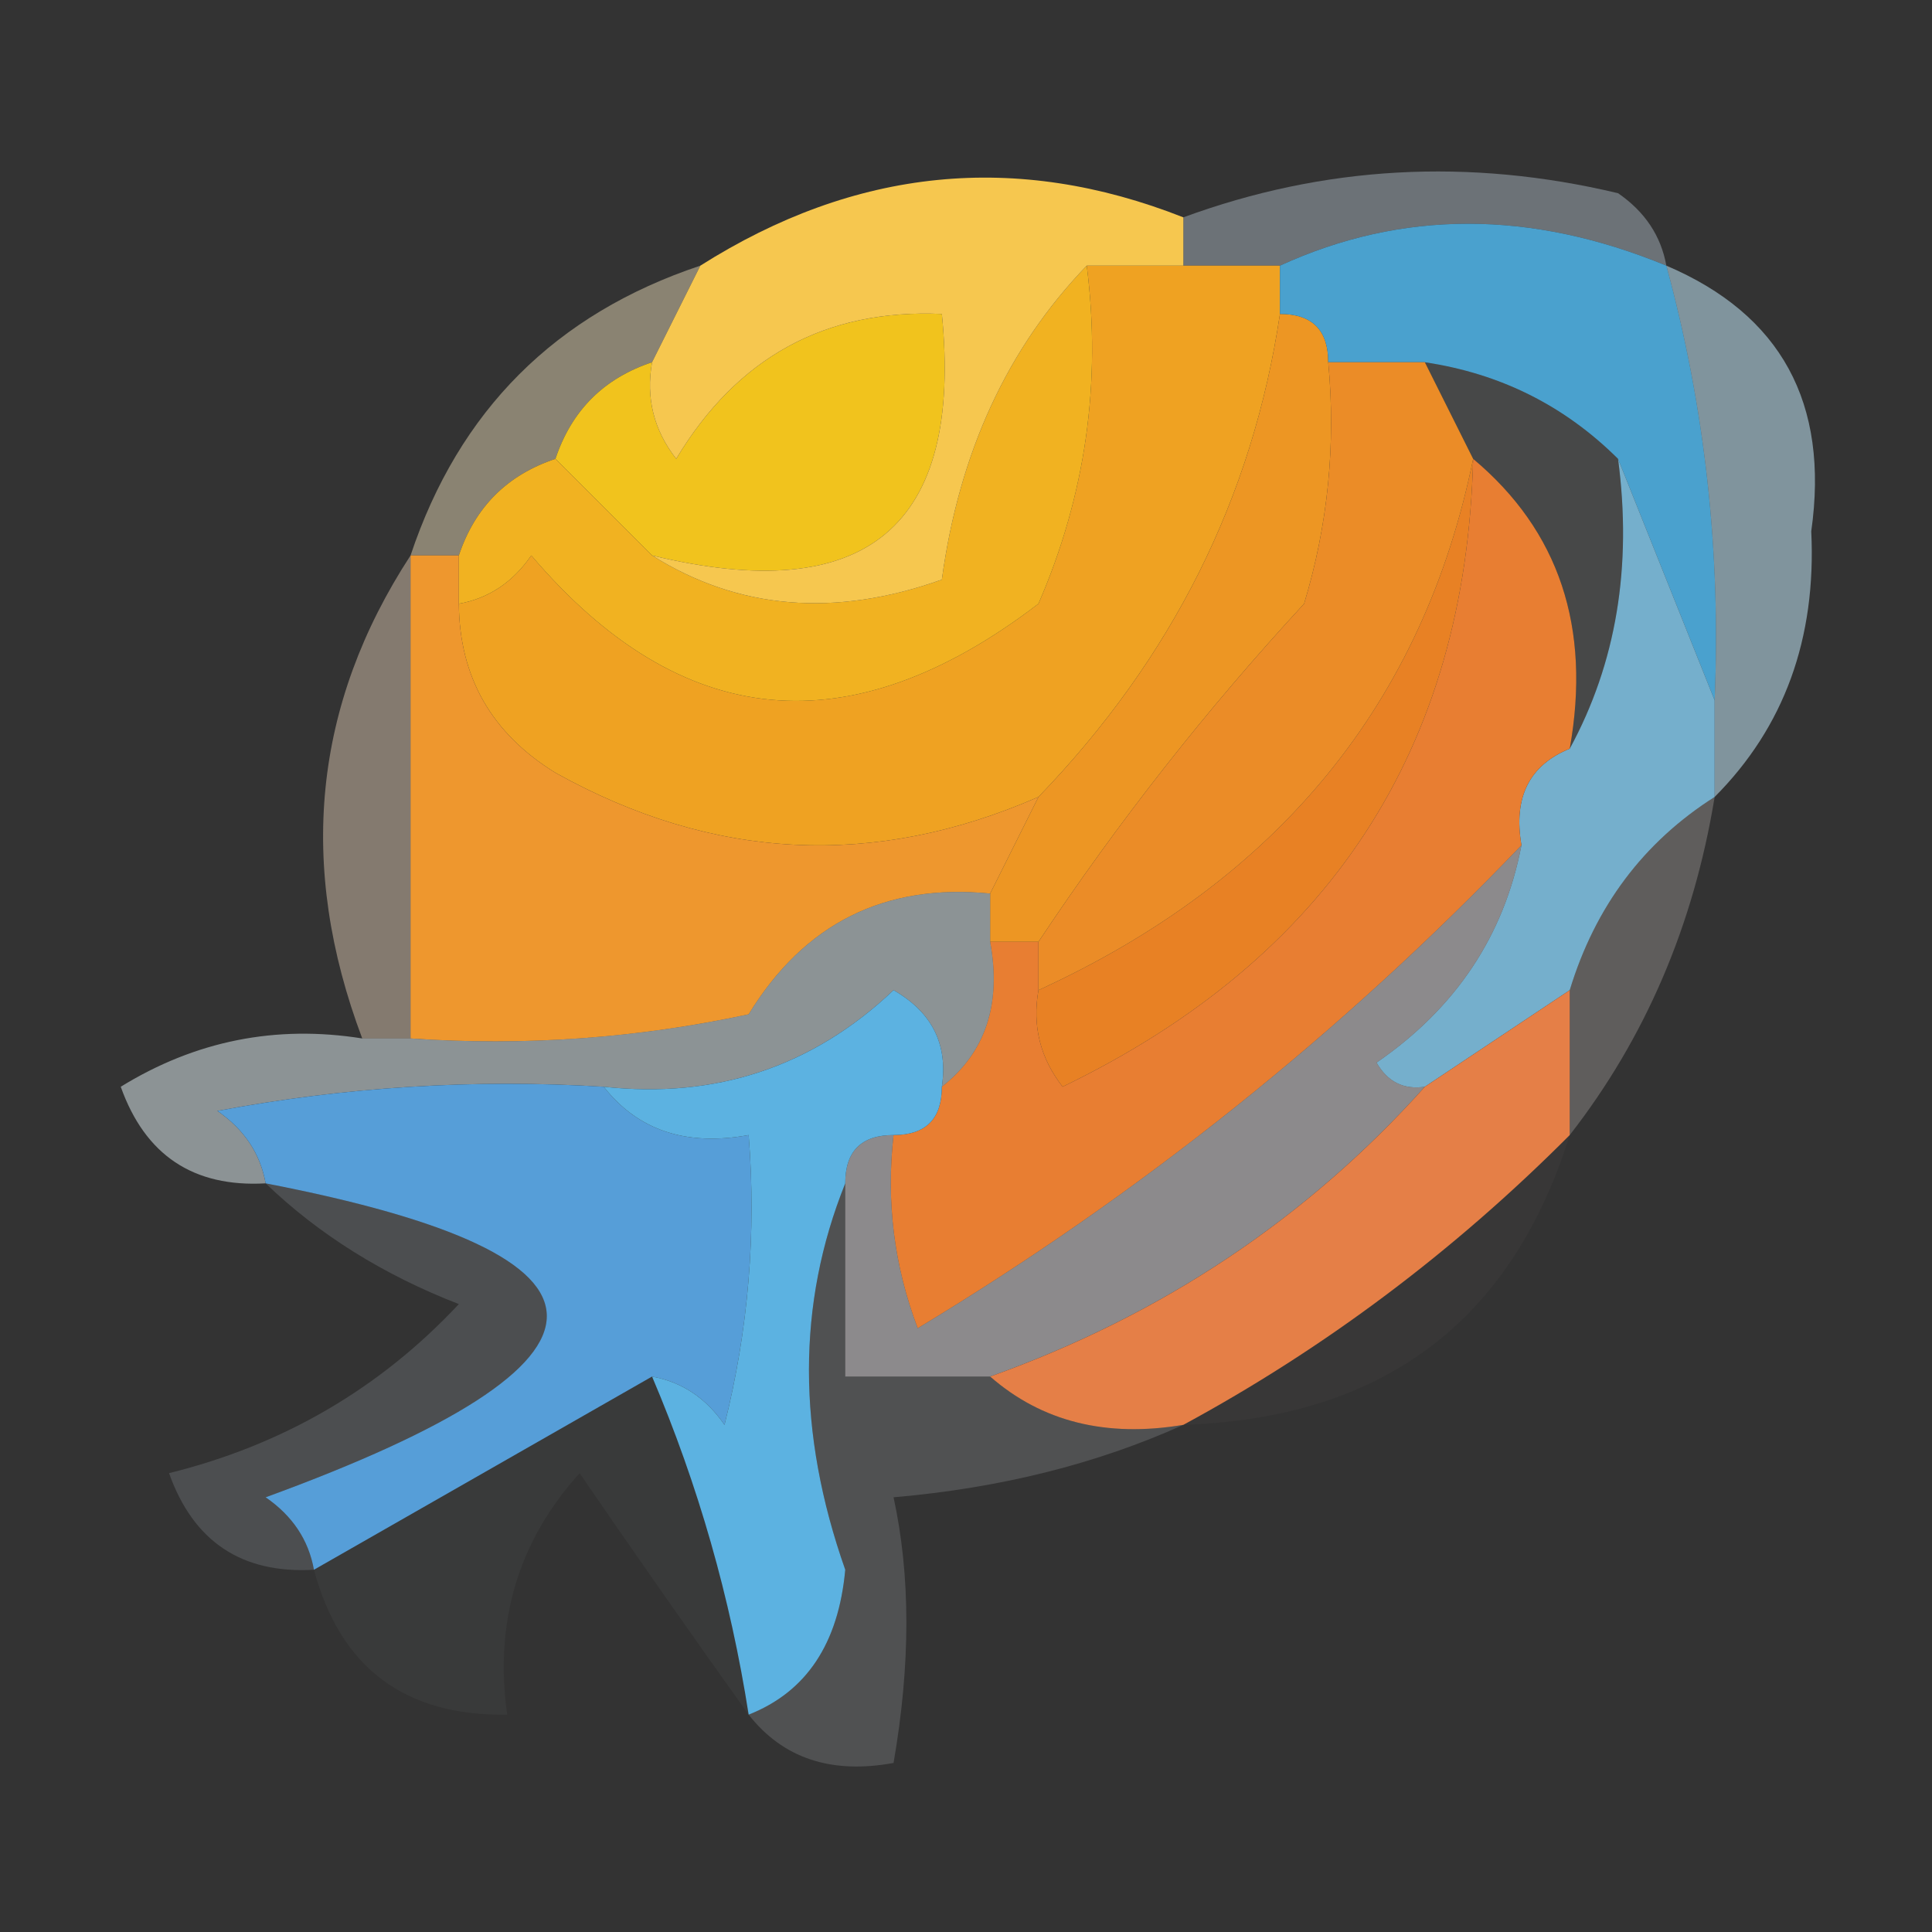 <?xml version="1.0" encoding="UTF-8"?>
<!DOCTYPE svg PUBLIC "-//W3C//DTD SVG 1.1//EN" "http://www.w3.org/Graphics/SVG/1.1/DTD/svg11.dtd">
<svg xmlns="http://www.w3.org/2000/svg" version="1.1" width="40px" height="40px" style="shape-rendering:geometricPrecision; text-rendering:geometricPrecision; image-rendering:optimizeQuality; fill-rule:evenodd; clip-rule:evenodd" xmlns:xlink="http://www.w3.org/1999/xlink">
<rect width="100%" height="100%" fill="#333333" stroke="none"/>
<g><path style="opacity:0.361" fill="#d0e1ee" d="M 34.5,5.5 C 31.693,4.343 29.026,4.343 26.5,5.5C 25.833,5.5 25.167,5.5 24.5,5.5C 24.5,5.167 24.5,4.833 24.5,4.5C 27.408,3.431 30.408,3.264 33.5,4C 34.056,4.383 34.389,4.883 34.5,5.5 Z"/></g>
<g><path style="opacity:0.439" fill="#f9e9c1" d="M 14.5,5.5 C 14.167,6.167 13.833,6.833 13.5,7.5C 12.5,7.833 11.833,8.5 11.5,9.5C 10.5,9.833 9.833,10.5 9.5,11.5C 9.167,11.5 8.833,11.5 8.5,11.5C 9.5,8.5 11.5,6.5 14.5,5.5 Z"/></g>
<g><path style="opacity:1" fill="#f1c31d" d="M 13.5,11.5 C 12.833,10.833 12.167,10.167 11.5,9.5C 11.833,8.5 12.5,7.833 13.5,7.5C 13.369,8.239 13.536,8.906 14,9.5C 15.264,7.393 17.097,6.393 19.5,6.5C 19.938,10.908 17.938,12.575 13.5,11.5 Z"/></g>
<g><path style="opacity:1" fill="#efa222" d="M 22.5,5.5 C 23.167,5.5 23.833,5.5 24.5,5.5C 25.167,5.5 25.833,5.5 26.5,5.5C 26.5,5.833 26.5,6.167 26.5,6.5C 25.934,10.299 24.267,13.632 21.5,16.5C 18.1,17.986 14.767,17.82 11.5,16C 10.177,15.184 9.511,14.017 9.5,12.5C 10.117,12.389 10.617,12.056 11,11.5C 14.103,15.148 17.603,15.482 21.5,12.5C 22.474,10.257 22.808,7.924 22.5,5.5 Z"/></g>
<g><path style="opacity:1" fill="#ed9623" d="M 26.5,6.5 C 27.167,6.5 27.5,6.833 27.5,7.5C 27.66,9.199 27.494,10.866 27,12.5C 24.983,14.684 23.149,17.018 21.5,19.5C 21.167,19.5 20.833,19.5 20.5,19.5C 20.5,19.167 20.5,18.833 20.5,18.5C 20.833,17.833 21.167,17.167 21.5,16.5C 24.267,13.632 25.934,10.299 26.5,6.5 Z"/></g>
<g><path style="opacity:0.914" fill="#4dacdd" d="M 34.5,5.5 C 35.299,8.43 35.632,11.43 35.5,14.5C 34.833,12.833 34.167,11.167 33.5,9.5C 32.395,8.4 31.062,7.733 29.5,7.5C 28.833,7.5 28.167,7.5 27.5,7.5C 27.5,6.833 27.167,6.5 26.5,6.5C 26.5,6.167 26.5,5.833 26.5,5.5C 29.026,4.343 31.693,4.343 34.5,5.5 Z"/></g>
<g><path style="opacity:0.122" fill="#dbdfde" d="M 29.5,7.5 C 31.062,7.733 32.395,8.4 33.5,9.5C 33.795,11.735 33.461,13.735 32.5,15.5C 32.947,12.99 32.28,10.99 30.5,9.5C 30.167,8.833 29.833,8.167 29.5,7.5 Z"/></g>
<g><path style="opacity:1" fill="#f1b221" d="M 22.5,5.5 C 22.808,7.924 22.474,10.257 21.5,12.5C 17.603,15.482 14.103,15.148 11,11.5C 10.617,12.056 10.117,12.389 9.5,12.5C 9.5,12.167 9.5,11.833 9.5,11.5C 9.833,10.5 10.5,9.833 11.5,9.5C 12.167,10.167 12.833,10.833 13.5,11.5C 15.288,12.623 17.288,12.789 19.5,12C 19.859,9.37 20.859,7.203 22.5,5.5 Z"/></g>
<g><path style="opacity:1" fill="#e88124" d="M 30.5,9.5 C 30.348,15.503 27.515,19.836 22,22.5C 21.536,21.906 21.369,21.239 21.5,20.5C 26.468,18.221 29.468,14.554 30.5,9.5 Z"/></g>
<g><path style="opacity:1" fill="#f6c74f" d="M 24.5,4.5 C 24.5,4.833 24.5,5.167 24.5,5.5C 23.833,5.5 23.167,5.5 22.5,5.5C 20.859,7.203 19.859,9.37 19.5,12C 17.288,12.789 15.288,12.623 13.5,11.5C 17.938,12.575 19.938,10.908 19.5,6.5C 17.097,6.393 15.264,7.393 14,9.5C 13.536,8.906 13.369,8.239 13.5,7.5C 13.833,6.833 14.167,6.167 14.5,5.5C 17.708,3.469 21.041,3.135 24.5,4.5 Z"/></g>
<g><path style="opacity:0.569" fill="#bbdeee" d="M 34.5,5.5 C 36.876,6.512 37.876,8.345 37.5,11C 37.607,13.221 36.94,15.054 35.5,16.5C 35.5,15.833 35.5,15.167 35.5,14.5C 35.632,11.43 35.299,8.43 34.5,5.5 Z"/></g>
<g><path style="opacity:1" fill="#ee972e" d="M 8.5,11.5 C 8.833,11.5 9.167,11.5 9.5,11.5C 9.5,11.833 9.5,12.167 9.5,12.5C 9.511,14.017 10.177,15.184 11.5,16C 14.767,17.82 18.1,17.986 21.5,16.5C 21.167,17.167 20.833,17.833 20.5,18.5C 18.319,18.284 16.653,19.117 15.5,21C 13.19,21.497 10.857,21.663 8.5,21.5C 8.5,18.167 8.5,14.833 8.5,11.5 Z"/></g>
<g><path style="opacity:1" fill="#eb8c27" d="M 27.5,7.5 C 28.167,7.5 28.833,7.5 29.5,7.5C 29.833,8.167 30.167,8.833 30.5,9.5C 29.468,14.554 26.468,18.221 21.5,20.5C 21.5,20.167 21.5,19.833 21.5,19.5C 23.149,17.018 24.983,14.684 27,12.5C 27.494,10.866 27.66,9.199 27.5,7.5 Z"/></g>
<g><path style="opacity:0.424" fill="#f3dcc2" d="M 8.5,11.5 C 8.5,14.833 8.5,18.167 8.5,21.5C 8.167,21.5 7.833,21.5 7.5,21.5C 6.152,17.924 6.485,14.59 8.5,11.5 Z"/></g>
<g><path style="opacity:0.906" fill="#7cbbdb" d="M 33.5,9.5 C 34.167,11.167 34.833,12.833 35.5,14.5C 35.5,15.167 35.5,15.833 35.5,16.5C 34.026,17.436 33.026,18.77 32.5,20.5C 31.5,21.167 30.5,21.833 29.5,22.5C 29.062,22.565 28.728,22.399 28.5,22C 30.141,20.871 31.141,19.371 31.5,17.5C 31.328,16.508 31.662,15.842 32.5,15.5C 33.461,13.735 33.795,11.735 33.5,9.5 Z"/></g>
<g><path style="opacity:1" fill="#e87e32" d="M 30.5,9.5 C 32.28,10.99 32.947,12.99 32.5,15.5C 31.662,15.842 31.328,16.508 31.5,17.5C 27.785,21.38 23.619,24.713 19,27.5C 18.51,26.207 18.343,24.873 18.5,23.5C 19.167,23.5 19.5,23.167 19.5,22.5C 20.404,21.791 20.737,20.791 20.5,19.5C 20.833,19.5 21.167,19.5 21.5,19.5C 21.5,19.833 21.5,20.167 21.5,20.5C 21.369,21.239 21.536,21.906 22,22.5C 27.515,19.836 30.348,15.503 30.5,9.5 Z"/></g>
<g><path style="opacity:0.231" fill="#f3eae5" d="M 35.5,16.5 C 35.065,19.157 34.065,21.491 32.5,23.5C 32.5,22.5 32.5,21.5 32.5,20.5C 33.026,18.77 34.026,17.436 35.5,16.5 Z"/></g>
<g><path style="opacity:0.592" fill="#c9d5d8" d="M 20.5,18.5 C 20.5,18.833 20.5,19.167 20.5,19.5C 20.737,20.791 20.404,21.791 19.5,22.5C 19.631,21.624 19.297,20.957 18.5,20.5C 16.827,22.086 14.827,22.753 12.5,22.5C 9.813,22.336 7.146,22.503 4.5,23C 5.056,23.383 5.389,23.883 5.5,24.5C 4.005,24.585 3.005,23.919 2.5,22.5C 4.045,21.548 5.712,21.215 7.5,21.5C 7.833,21.5 8.167,21.5 8.5,21.5C 10.857,21.663 13.19,21.497 15.5,21C 16.653,19.117 18.319,18.284 20.5,18.5 Z"/></g>
<g><path style="opacity:0.651" fill="#bcb8bc" d="M 31.5,17.5 C 31.141,19.371 30.141,20.871 28.5,22C 28.728,22.399 29.062,22.565 29.5,22.5C 27.054,25.231 24.054,27.231 20.5,28.5C 19.5,28.5 18.5,28.5 17.5,28.5C 17.5,27.167 17.5,25.833 17.5,24.5C 17.5,23.833 17.833,23.5 18.5,23.5C 18.343,24.873 18.51,26.207 19,27.5C 23.619,24.713 27.785,21.38 31.5,17.5 Z"/></g>
<g><path style="opacity:1" fill="#569ed8" d="M 12.5,22.5 C 13.209,23.404 14.209,23.737 15.5,23.5C 15.662,25.527 15.495,27.527 15,29.5C 14.617,28.944 14.117,28.611 13.5,28.5C 11.167,29.833 8.833,31.167 6.5,32.5C 6.389,31.883 6.056,31.383 5.5,31C 13.261,28.165 13.261,25.999 5.5,24.5C 5.389,23.883 5.056,23.383 4.5,23C 7.146,22.503 9.813,22.336 12.5,22.5 Z"/></g>
<g><path style="opacity:0.024" fill="#faece5" d="M 32.5,23.5 C 31.294,27.365 28.627,29.365 24.5,29.5C 27.426,27.916 30.092,25.916 32.5,23.5 Z"/></g>
<g><path style="opacity:0.986" fill="#e78047" d="M 32.5,20.5 C 32.5,21.5 32.5,22.5 32.5,23.5C 30.092,25.916 27.426,27.916 24.5,29.5C 22.901,29.768 21.568,29.434 20.5,28.5C 24.054,27.231 27.054,25.231 29.5,22.5C 30.5,21.833 31.5,21.167 32.5,20.5 Z"/></g>
<g><path style="opacity:0.153" fill="#dde9f5" d="M 5.5,24.5 C 13.261,25.999 13.261,28.165 5.5,31C 6.056,31.383 6.389,31.883 6.5,32.5C 5.005,32.585 4.005,31.919 3.5,30.5C 5.865,29.915 7.865,28.748 9.5,27C 7.934,26.392 6.6,25.558 5.5,24.5 Z"/></g>
<g><path style="opacity:0.039" fill="#dbe7f2" d="M 13.5,28.5 C 14.455,30.746 15.122,33.079 15.5,35.5C 14.356,33.9 13.189,32.233 12,30.5C 10.731,31.905 10.231,33.571 10.5,35.5C 8.381,35.532 7.048,34.532 6.5,32.5C 8.833,31.167 11.167,29.833 13.5,28.5 Z"/></g>
<g><path style="opacity:0.984" fill="#5db4e3" d="M 19.5,22.5 C 19.5,23.167 19.167,23.5 18.5,23.5C 17.833,23.5 17.5,23.833 17.5,24.5C 16.498,26.991 16.498,29.658 17.5,32.5C 17.36,34.03 16.694,35.03 15.5,35.5C 15.122,33.079 14.455,30.746 13.5,28.5C 14.117,28.611 14.617,28.944 15,29.5C 15.495,27.527 15.662,25.527 15.5,23.5C 14.209,23.737 13.209,23.404 12.5,22.5C 14.827,22.753 16.827,22.086 18.5,20.5C 19.297,20.957 19.631,21.624 19.5,22.5 Z"/></g>
<g><path style="opacity:0.176" fill="#dce1e4" d="M 17.5,24.5 C 17.5,25.833 17.5,27.167 17.5,28.5C 18.5,28.5 19.5,28.5 20.5,28.5C 21.568,29.434 22.901,29.768 24.5,29.5C 22.708,30.309 20.708,30.809 18.5,31C 18.854,32.626 18.854,34.459 18.5,36.5C 17.209,36.737 16.209,36.404 15.5,35.5C 16.694,35.03 17.36,34.03 17.5,32.5C 16.498,29.658 16.498,26.991 17.5,24.5 Z"/></g>
</svg>
